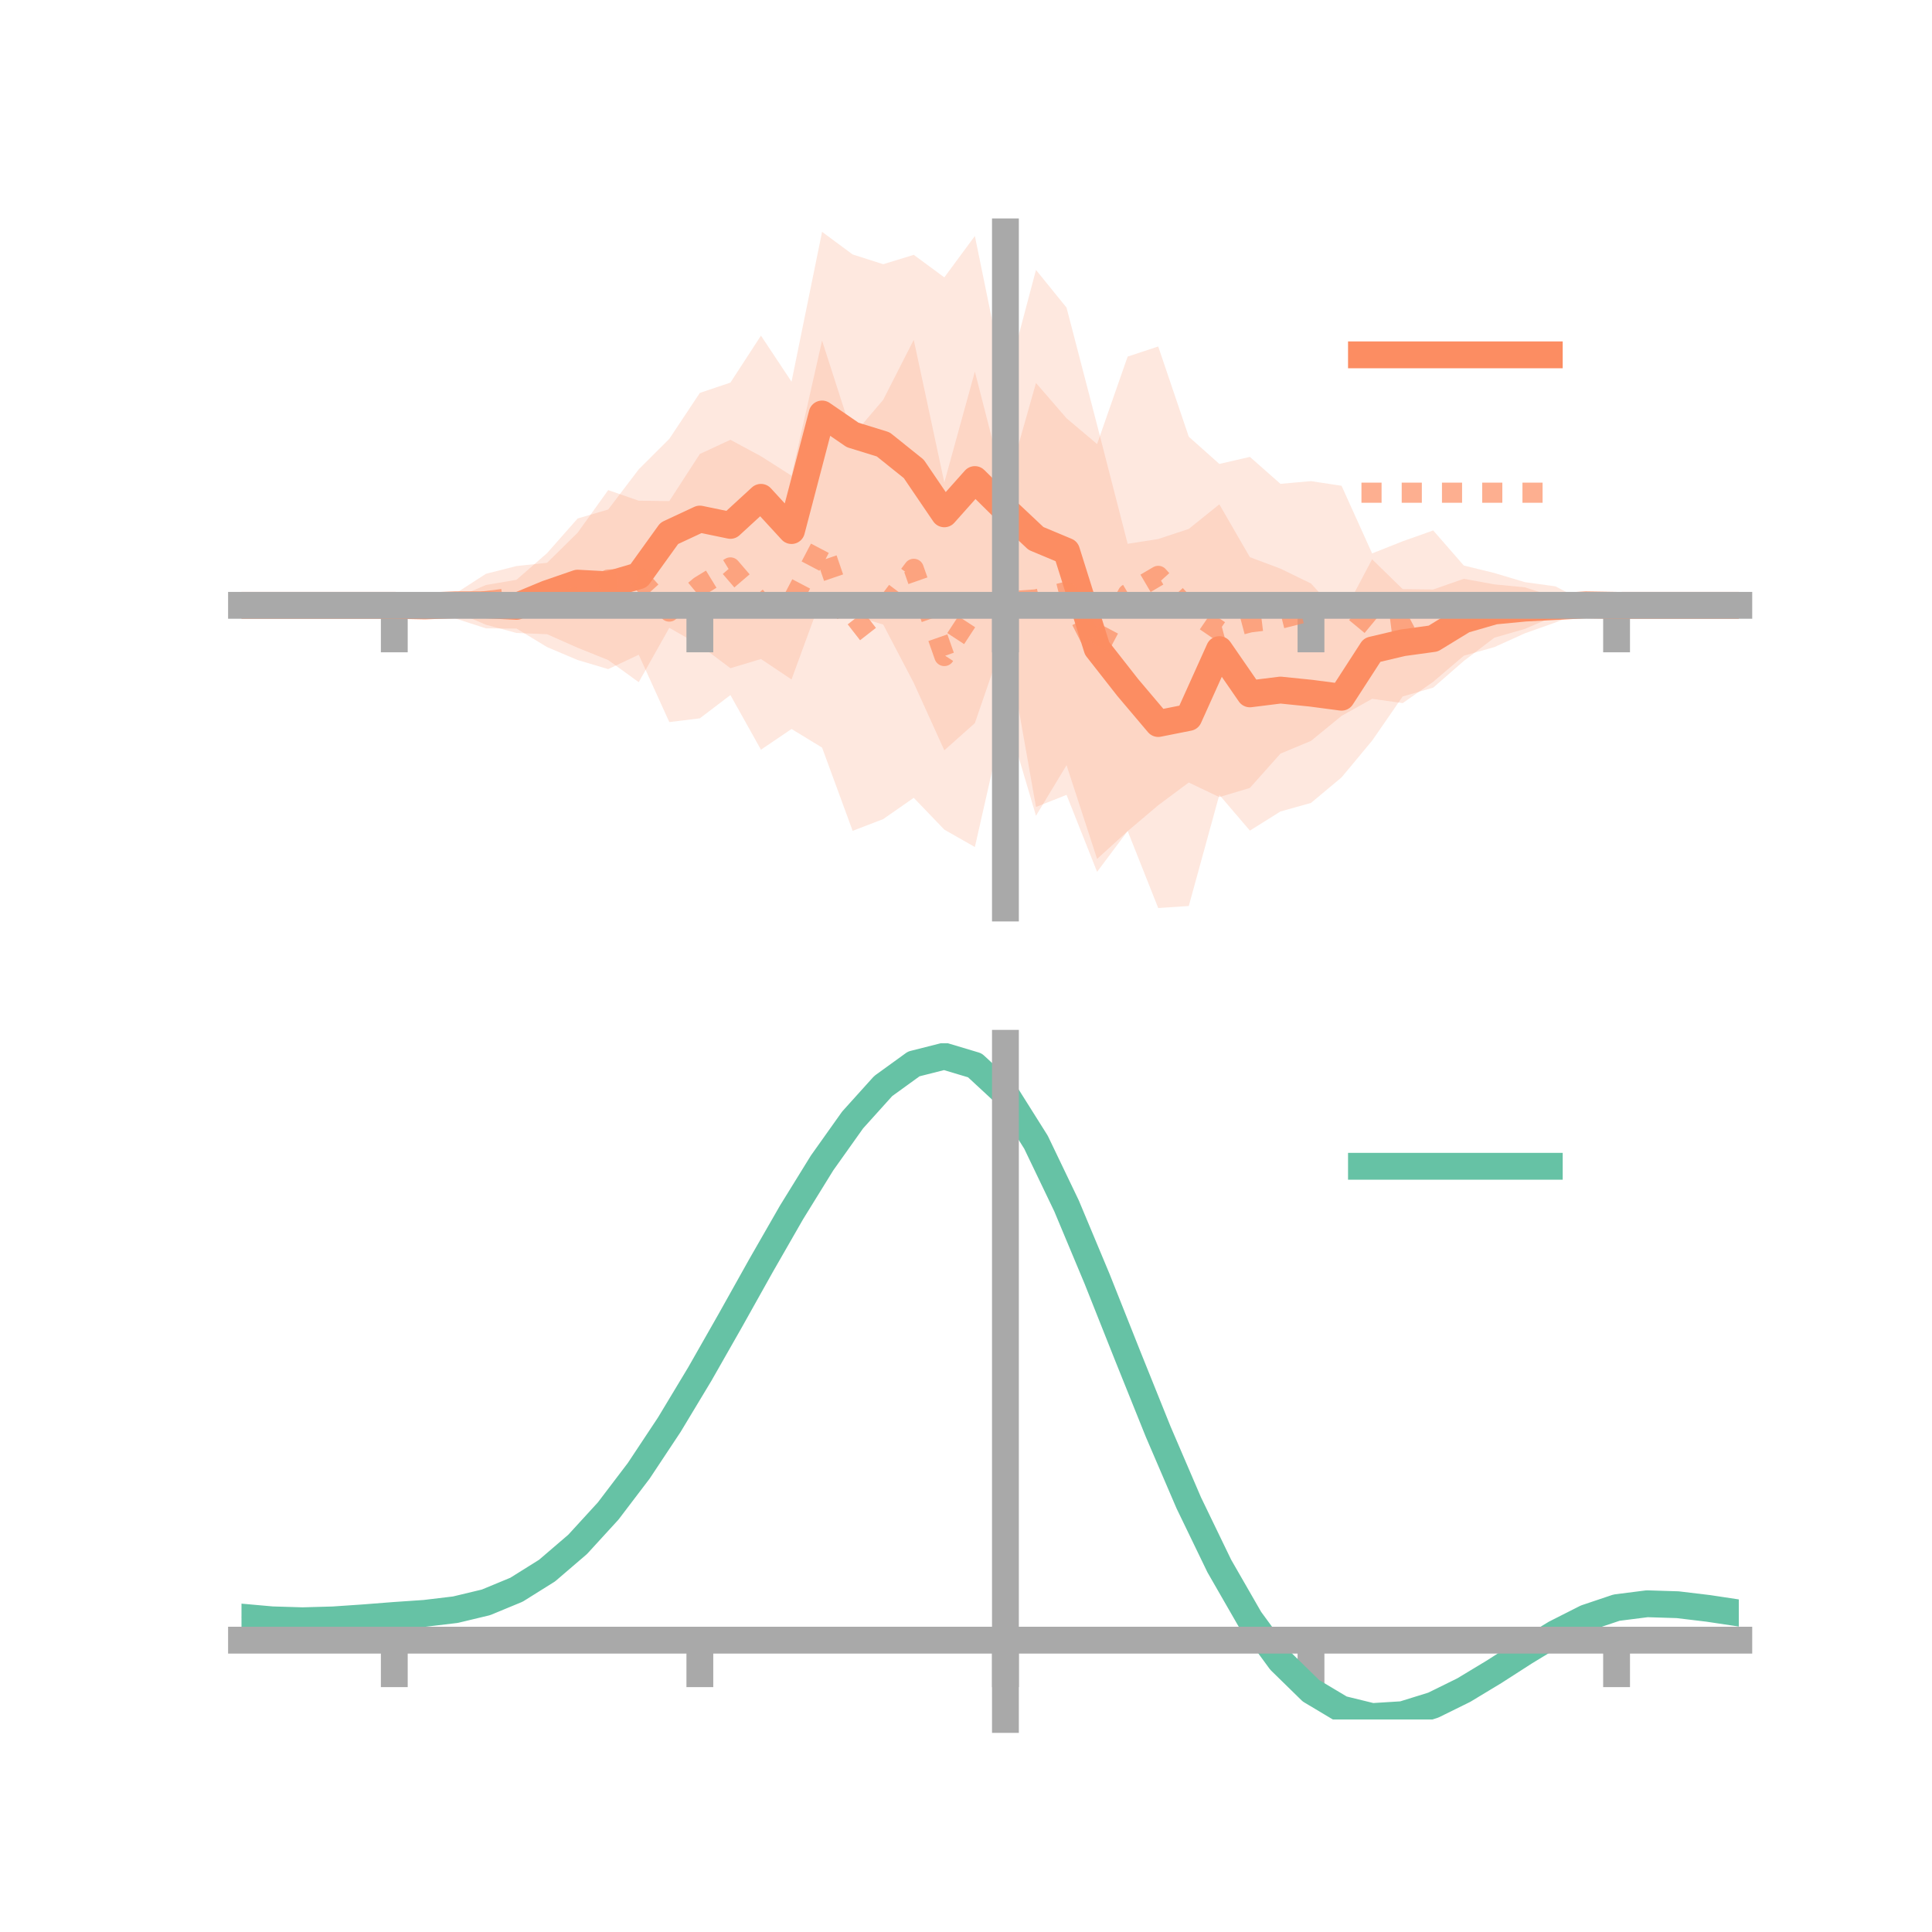 <?xml version="1.0" encoding="utf-8" standalone="no"?>
<!DOCTYPE svg PUBLIC "-//W3C//DTD SVG 1.1//EN"
  "http://www.w3.org/Graphics/SVG/1.1/DTD/svg11.dtd">
<!-- Created with matplotlib (https://matplotlib.org/) -->
<svg height="144pt" version="1.1" viewBox="0 0 144 144" width="144pt" xmlns="http://www.w3.org/2000/svg" xmlns:xlink="http://www.w3.org/1999/xlink">
 <defs>
  <style type="text/css">*{stroke-linecap:butt;stroke-linejoin:round;}</style>
 </defs>
 <g id="figure_1">
  <g id="patch_1">
   <path d="M 0 144 
L 144 144 
L 144 0 
L 0 0 
z
" style="fill:none;"/>
  </g>
  <g id="axes_1">
   <g id="patch_2">
    <path d="M 18 67.68 
L 129.6 67.68 
L 129.6 17.28 
L 18 17.28 
z
" style="fill:none;"/>
   </g>
   <g id="PolyCollection_1">
    <path clip-path="url(#pbb486de25e)" d="M 18 45.118 
L 18 45.118 
L 20.278 45.118 
L 22.555 45.118 
L 24.833 45.118 
L 27.11 45.118 
L 29.388 45.118 
L 31.665 44.946 
L 33.943 44.572 
L 36.22 43.603 
L 38.498 43.213 
L 40.776 41.227 
L 43.053 38.646 
L 45.331 37.976 
L 47.608 34.981 
L 49.886 32.709 
L 52.163 29.284 
L 54.441 28.516 
L 56.718 25.017 
L 58.996 28.449 
L 61.273 17.28 
L 63.551 18.965 
L 65.829 19.693 
L 68.106 18.994 
L 70.384 20.674 
L 72.661 17.589 
L 74.939 28.712 
L 77.216 20.119 
L 79.494 22.929 
L 81.771 31.678 
L 84.049 40.531 
L 86.327 40.176 
L 88.604 39.422 
L 90.882 37.59 
L 93.159 41.528 
L 95.437 42.384 
L 97.714 43.49 
L 99.992 45.99 
L 102.269 41.685 
L 104.547 43.907 
L 106.824 43.938 
L 109.102 43.14 
L 111.38 43.557 
L 113.657 43.776 
L 115.935 44.519 
L 118.212 44.858 
L 120.49 45.112 
L 122.767 45.118 
L 125.045 45.118 
L 127.322 45.118 
L 129.6 45.118 
L 129.6 45.118 
L 129.6 45.118 
L 127.322 45.118 
L 125.045 45.118 
L 122.767 45.118 
L 120.49 45.127 
L 118.212 45.31 
L 115.935 45.893 
L 113.657 46.874 
L 111.38 47.53 
L 109.102 49.266 
L 106.824 51.252 
L 104.547 51.91 
L 102.269 55.206 
L 99.992 57.942 
L 97.714 59.845 
L 95.437 60.483 
L 93.159 61.908 
L 90.882 59.247 
L 88.604 67.528 
L 86.327 67.68 
L 84.049 61.938 
L 81.771 64.981 
L 79.494 59.245 
L 77.216 60.147 
L 74.939 47.271 
L 72.661 53.897 
L 70.384 55.923 
L 68.106 50.901 
L 65.829 46.55 
L 63.551 45.872 
L 61.273 44.432 
L 58.996 50.641 
L 56.718 49.12 
L 54.441 49.804 
L 52.163 48.092 
L 49.886 46.794 
L 47.608 50.846 
L 45.331 49.196 
L 43.053 48.281 
L 40.776 47.271 
L 38.498 47.177 
L 36.22 46.565 
L 33.943 45.594 
L 31.665 45.377 
L 29.388 45.118 
L 27.11 45.118 
L 24.833 45.118 
L 22.555 45.118 
L 20.278 45.118 
L 18 45.118 
z
" style="fill:#fc8d62;fill-opacity:0.2;"/>
   </g>
   <g id="PolyCollection_2">
    <path clip-path="url(#pbb486de25e)" d="M 18 45.118 
L 18 45.118 
L 20.278 45.118 
L 22.555 45.118 
L 24.833 45.118 
L 27.11 45.118 
L 29.388 45.118 
L 31.665 44.615 
L 33.943 44.238 
L 36.22 42.768 
L 38.498 42.189 
L 40.776 41.948 
L 43.053 39.706 
L 45.331 36.529 
L 47.608 37.319 
L 49.886 37.348 
L 52.163 33.836 
L 54.441 32.779 
L 56.718 34.006 
L 58.996 35.457 
L 61.273 25.383 
L 63.551 32.477 
L 65.829 29.798 
L 68.106 25.328 
L 70.384 35.959 
L 72.661 27.697 
L 74.939 36.579 
L 77.216 28.544 
L 79.494 31.175 
L 81.771 33.096 
L 84.049 26.577 
L 86.327 25.825 
L 88.604 32.548 
L 90.882 34.578 
L 93.159 34.053 
L 95.437 36.062 
L 97.714 35.861 
L 99.992 36.207 
L 102.269 41.248 
L 104.547 40.344 
L 106.824 39.536 
L 109.102 42.15 
L 111.38 42.708 
L 113.657 43.391 
L 115.935 43.704 
L 118.212 44.894 
L 120.49 45.098 
L 122.767 45.118 
L 125.045 45.118 
L 127.322 45.118 
L 129.6 45.118 
L 129.6 45.118 
L 129.6 45.118 
L 127.322 45.118 
L 125.045 45.118 
L 122.767 45.118 
L 120.49 45.147 
L 118.212 45.516 
L 115.935 46.394 
L 113.657 47.202 
L 111.38 48.231 
L 109.102 48.874 
L 106.824 50.817 
L 104.547 52.407 
L 102.269 52.086 
L 99.992 53.358 
L 97.714 55.221 
L 95.437 56.172 
L 93.159 58.727 
L 90.882 59.412 
L 88.604 58.324 
L 86.327 60.019 
L 84.049 61.949 
L 81.771 64.02 
L 79.494 57.033 
L 77.216 60.805 
L 74.939 53.093 
L 72.661 63.133 
L 70.384 61.835 
L 68.106 59.465 
L 65.829 61.051 
L 63.551 61.925 
L 61.273 55.721 
L 58.996 54.335 
L 56.718 55.878 
L 54.441 51.806 
L 52.163 53.54 
L 49.886 53.82 
L 47.608 48.8 
L 45.331 49.872 
L 43.053 49.194 
L 40.776 48.23 
L 38.498 46.848 
L 36.22 46.835 
L 33.943 46.096 
L 31.665 45.486 
L 29.388 45.118 
L 27.11 45.118 
L 24.833 45.118 
L 22.555 45.118 
L 20.278 45.118 
L 18 45.118 
z
" style="fill:#fc8d62;fill-opacity:0.2;"/>
   </g>
   <g id="matplotlib.axis_1">
    <g id="xtick_1">
     <g id="line2d_1">
      <defs>
       <path d="M 0 0 
L 0 3.5 
" id="md015084cf1" style="stroke:#a9a9a9;stroke-width:2;"/>
      </defs>
      <g>
       <use style="fill:#a9a9a9;stroke:#a9a9a9;stroke-width:2;" x="29.388" xlink:href="#md015084cf1" y="45.118"/>
      </g>
     </g>
    </g>
    <g id="xtick_2">
     <g id="line2d_2">
      <g>
       <use style="fill:#a9a9a9;stroke:#a9a9a9;stroke-width:2;" x="52.163" xlink:href="#md015084cf1" y="45.118"/>
      </g>
     </g>
    </g>
    <g id="xtick_3">
     <g id="line2d_3">
      <g>
       <use style="fill:#a9a9a9;stroke:#a9a9a9;stroke-width:2;" x="74.939" xlink:href="#md015084cf1" y="45.118"/>
      </g>
     </g>
    </g>
    <g id="xtick_4">
     <g id="line2d_4">
      <g>
       <use style="fill:#a9a9a9;stroke:#a9a9a9;stroke-width:2;" x="97.714" xlink:href="#md015084cf1" y="45.118"/>
      </g>
     </g>
    </g>
    <g id="xtick_5">
     <g id="line2d_5">
      <g>
       <use style="fill:#a9a9a9;stroke:#a9a9a9;stroke-width:2;" x="120.49" xlink:href="#md015084cf1" y="45.118"/>
      </g>
     </g>
    </g>
   </g>
   <g id="matplotlib.axis_2"/>
   <g id="line2d_6">
    <path clip-path="url(#pbb486de25e)" d="M 18 45.118 
L 20.278 45.118 
L 22.555 45.118 
L 24.833 45.118 
L 27.11 45.118 
L 29.388 45.118 
L 31.665 45.162 
L 33.943 45.083 
L 36.22 45.084 
L 38.498 45.195 
L 40.776 44.249 
L 43.053 43.464 
L 45.331 43.586 
L 47.608 42.914 
L 49.886 39.751 
L 52.163 38.688 
L 54.441 39.16 
L 56.718 37.068 
L 58.996 39.545 
L 61.273 30.856 
L 63.551 32.418 
L 65.829 33.122 
L 68.106 34.947 
L 70.384 38.298 
L 72.661 35.743 
L 74.939 37.991 
L 77.216 40.133 
L 79.494 41.087 
L 81.771 48.329 
L 84.049 51.235 
L 86.327 53.928 
L 88.604 53.475 
L 90.882 48.419 
L 93.159 51.718 
L 95.437 51.434 
L 97.714 51.667 
L 99.992 51.966 
L 102.269 48.446 
L 104.547 47.909 
L 106.824 47.595 
L 109.102 46.203 
L 111.38 45.544 
L 113.657 45.325 
L 115.935 45.206 
L 118.212 45.084 
L 120.49 45.12 
L 122.767 45.118 
L 125.045 45.118 
L 127.322 45.118 
L 129.6 45.118 
" style="fill:none;stroke:#fc8d62;stroke-linecap:square;stroke-width:2;"/>
   </g>
   <g id="line2d_7">
    <path clip-path="url(#pbb486de25e)" d="M 18 45.118 
L 20.278 45.118 
L 22.555 45.118 
L 24.833 45.118 
L 27.11 45.118 
L 29.388 45.118 
L 31.665 45.05 
L 33.943 45.167 
L 36.22 44.802 
L 38.498 44.518 
L 40.776 45.089 
L 43.053 44.45 
L 45.331 43.2 
L 47.608 43.06 
L 49.886 45.584 
L 52.163 43.688 
L 54.441 42.292 
L 56.718 44.942 
L 58.996 44.896 
L 61.273 40.552 
L 63.551 47.201 
L 65.829 45.425 
L 68.106 42.397 
L 70.384 48.897 
L 72.661 45.415 
L 74.939 44.836 
L 77.216 44.675 
L 79.494 44.104 
L 81.771 48.558 
L 84.049 44.263 
L 86.327 42.922 
L 88.604 45.436 
L 90.882 46.995 
L 93.159 46.39 
L 95.437 46.117 
L 97.714 45.541 
L 99.992 44.782 
L 102.269 46.667 
L 104.547 46.376 
L 106.824 45.177 
L 109.102 45.512 
L 111.38 45.47 
L 113.657 45.297 
L 115.935 45.049 
L 118.212 45.205 
L 120.49 45.122 
L 122.767 45.118 
L 125.045 45.118 
L 127.322 45.118 
L 129.6 45.118 
" style="fill:none;stroke:#fc8d62;stroke-dasharray:1.5,1.5;stroke-dashoffset:0;stroke-opacity:0.7;stroke-width:1.5;"/>
   </g>
   <g id="patch_3">
    <path d="M 74.939 67.68 
L 74.939 17.28 
" style="fill:none;stroke:#a9a9a9;stroke-linecap:square;stroke-linejoin:miter;stroke-width:2;"/>
   </g>
   <g id="patch_4">
    <path d="M 129.6 67.68 
L 129.6 17.28 
" style="fill:none;"/>
   </g>
   <g id="patch_5">
    <path d="M 18 45.118 
L 129.6 45.118 
" style="fill:none;stroke:#a9a9a9;stroke-linecap:square;stroke-linejoin:miter;stroke-width:2;"/>
   </g>
   <g id="patch_6">
    <path d="M 18 17.28 
L 129.6 17.28 
" style="fill:none;"/>
   </g>
   <g id="legend_1">
    <g id="line2d_8">
     <path d="M 101.475 26.449 
L 115.475 26.449 
" style="fill:none;stroke:#fc8d62;stroke-linecap:square;stroke-width:2;"/>
    </g>
    <g id="line2d_9"/>
    <g id="text_1">
     <!--   -->
     <g transform="translate(121.075 28.899)scale(0.07 -0.07)">
      <defs>
       <path id="DejaVuSans-32"/>
      </defs>
      <use xlink:href="#DejaVuSans-32"/>
     </g>
    </g>
    <g id="line2d_10">
     <path d="M 101.475 36.724 
L 115.475 36.724 
" style="fill:none;stroke:#fc8d62;stroke-dasharray:1.5,1.5;stroke-dashoffset:0;stroke-opacity:0.7;stroke-width:1.5;"/>
    </g>
    <g id="line2d_11"/>
    <g id="text_2">
     <!--   -->
     <g transform="translate(121.075 39.174)scale(0.07 -0.07)">
      <use xlink:href="#DejaVuSans-32"/>
     </g>
    </g>
   </g>
  </g>
  <g id="axes_2">
   <g id="patch_7">
    <path d="M 18 128.16 
L 129.6 128.16 
L 129.6 77.76 
L 18 77.76 
z
" style="fill:none;"/>
   </g>
   <g id="PolyCollection_3">
    <path clip-path="url(#p9dd82ac7b7)" d="M 18 120.569 
L 18 120.49 
L 20.278 120.704 
L 22.555 120.774 
L 24.833 120.703 
L 27.11 120.538 
L 29.388 120.352 
L 31.665 120.19 
L 33.943 119.913 
L 36.22 119.361 
L 38.498 118.407 
L 40.776 116.961 
L 43.053 114.969 
L 45.331 112.424 
L 47.608 109.357 
L 49.886 105.836 
L 52.163 101.962 
L 54.441 97.865 
L 56.718 93.698 
L 58.996 89.638 
L 61.273 85.872 
L 63.551 82.6 
L 65.829 80.023 
L 68.106 78.345 
L 70.384 77.76 
L 72.661 78.456 
L 74.939 80.6 
L 77.216 84.274 
L 79.494 89.093 
L 81.771 94.618 
L 84.049 100.437 
L 86.327 106.19 
L 88.604 111.578 
L 90.882 116.366 
L 93.159 120.387 
L 95.437 123.54 
L 97.714 125.789 
L 99.992 127.158 
L 102.269 127.722 
L 104.547 127.588 
L 106.824 126.894 
L 109.102 125.792 
L 111.38 124.441 
L 113.657 123.004 
L 115.935 121.64 
L 118.212 120.502 
L 120.49 119.74 
L 122.767 119.453 
L 125.045 119.53 
L 127.322 119.813 
L 129.6 120.169 
L 129.6 120.275 
L 129.6 120.275 
L 127.322 119.945 
L 125.045 119.681 
L 122.767 119.616 
L 120.49 119.908 
L 118.212 120.679 
L 115.935 121.845 
L 113.657 123.256 
L 111.38 124.747 
L 109.102 126.149 
L 106.824 127.292 
L 104.547 128.012 
L 102.269 128.16 
L 99.992 127.607 
L 97.714 126.257 
L 95.437 124.054 
L 93.159 120.986 
L 90.882 117.088 
L 88.604 112.454 
L 86.327 107.239 
L 84.049 101.667 
L 81.771 96.027 
L 79.494 90.667 
L 77.216 85.99 
L 74.939 82.426 
L 72.661 80.352 
L 70.384 79.684 
L 68.106 80.252 
L 65.829 81.871 
L 63.551 84.349 
L 61.273 87.489 
L 58.996 91.094 
L 56.718 94.974 
L 54.441 98.949 
L 52.163 102.853 
L 49.886 106.541 
L 47.608 109.892 
L 45.331 112.815 
L 43.053 115.248 
L 40.776 117.164 
L 38.498 118.568 
L 36.22 119.502 
L 33.943 120.042 
L 31.665 120.309 
L 29.388 120.459 
L 27.11 120.628 
L 24.833 120.774 
L 22.555 120.829 
L 20.278 120.763 
L 18 120.569 
z
" style="fill:#66c2a5;fill-opacity:0.2;"/>
   </g>
   <g id="matplotlib.axis_3">
    <g id="xtick_6">
     <g id="line2d_12">
      <g>
       <use style="fill:#a9a9a9;stroke:#a9a9a9;stroke-width:2;" x="29.388" xlink:href="#md015084cf1" y="122.247"/>
      </g>
     </g>
    </g>
    <g id="xtick_7">
     <g id="line2d_13">
      <g>
       <use style="fill:#a9a9a9;stroke:#a9a9a9;stroke-width:2;" x="52.163" xlink:href="#md015084cf1" y="122.247"/>
      </g>
     </g>
    </g>
    <g id="xtick_8">
     <g id="line2d_14">
      <g>
       <use style="fill:#a9a9a9;stroke:#a9a9a9;stroke-width:2;" x="74.939" xlink:href="#md015084cf1" y="122.247"/>
      </g>
     </g>
    </g>
    <g id="xtick_9">
     <g id="line2d_15">
      <g>
       <use style="fill:#a9a9a9;stroke:#a9a9a9;stroke-width:2;" x="97.714" xlink:href="#md015084cf1" y="122.247"/>
      </g>
     </g>
    </g>
    <g id="xtick_10">
     <g id="line2d_16">
      <g>
       <use style="fill:#a9a9a9;stroke:#a9a9a9;stroke-width:2;" x="120.49" xlink:href="#md015084cf1" y="122.247"/>
      </g>
     </g>
    </g>
   </g>
   <g id="matplotlib.axis_4"/>
   <g id="line2d_17">
    <path clip-path="url(#p9dd82ac7b7)" d="M 18 120.53 
L 20.278 120.733 
L 22.555 120.801 
L 24.833 120.738 
L 27.11 120.583 
L 29.388 120.405 
L 31.665 120.249 
L 33.943 119.977 
L 36.22 119.431 
L 38.498 118.488 
L 40.776 117.062 
L 43.053 115.109 
L 45.331 112.62 
L 47.608 109.625 
L 49.886 106.189 
L 52.163 102.408 
L 54.441 98.407 
L 56.718 94.336 
L 58.996 90.366 
L 61.273 86.68 
L 63.551 83.474 
L 65.829 80.947 
L 68.106 79.299 
L 70.384 78.722 
L 72.661 79.404 
L 74.939 81.513 
L 77.216 85.132 
L 79.494 89.88 
L 81.771 95.322 
L 84.049 101.052 
L 86.327 106.715 
L 88.604 112.016 
L 90.882 116.727 
L 93.159 120.686 
L 95.437 123.797 
L 97.714 126.023 
L 99.992 127.383 
L 102.269 127.941 
L 104.547 127.8 
L 106.824 127.093 
L 109.102 125.97 
L 111.38 124.594 
L 113.657 123.13 
L 115.935 121.743 
L 118.212 120.59 
L 120.49 119.824 
L 122.767 119.535 
L 125.045 119.606 
L 127.322 119.879 
L 129.6 120.222 
" style="fill:none;stroke:#66c2a5;stroke-linecap:square;stroke-width:2;"/>
   </g>
   <g id="patch_8">
    <path d="M 74.939 128.16 
L 74.939 77.76 
" style="fill:none;stroke:#a9a9a9;stroke-linecap:square;stroke-linejoin:miter;stroke-width:2;"/>
   </g>
   <g id="patch_9">
    <path d="M 129.6 128.16 
L 129.6 77.76 
" style="fill:none;"/>
   </g>
   <g id="patch_10">
    <path d="M 18 122.247 
L 129.6 122.247 
" style="fill:none;stroke:#a9a9a9;stroke-linecap:square;stroke-linejoin:miter;stroke-width:2;"/>
   </g>
   <g id="patch_11">
    <path d="M 18 77.76 
L 129.6 77.76 
" style="fill:none;"/>
   </g>
   <g id="legend_2">
    <g id="line2d_18">
     <path d="M 101.475 86.929 
L 115.475 86.929 
" style="fill:none;stroke:#66c2a5;stroke-linecap:square;stroke-width:2;"/>
    </g>
    <g id="line2d_19"/>
    <g id="text_3">
     <!--   -->
     <g transform="translate(121.075 89.379)scale(0.07 -0.07)">
      <use xlink:href="#DejaVuSans-32"/>
     </g>
    </g>
   </g>
  </g>
 </g>
 <defs>
  <clipPath id="pbb486de25e">
   <rect height="50.4" width="111.6" x="18" y="17.28"/>
  </clipPath>
  <clipPath id="p9dd82ac7b7">
   <rect height="50.4" width="111.6" x="18" y="77.76"/>
  </clipPath>
 </defs>
</svg>
